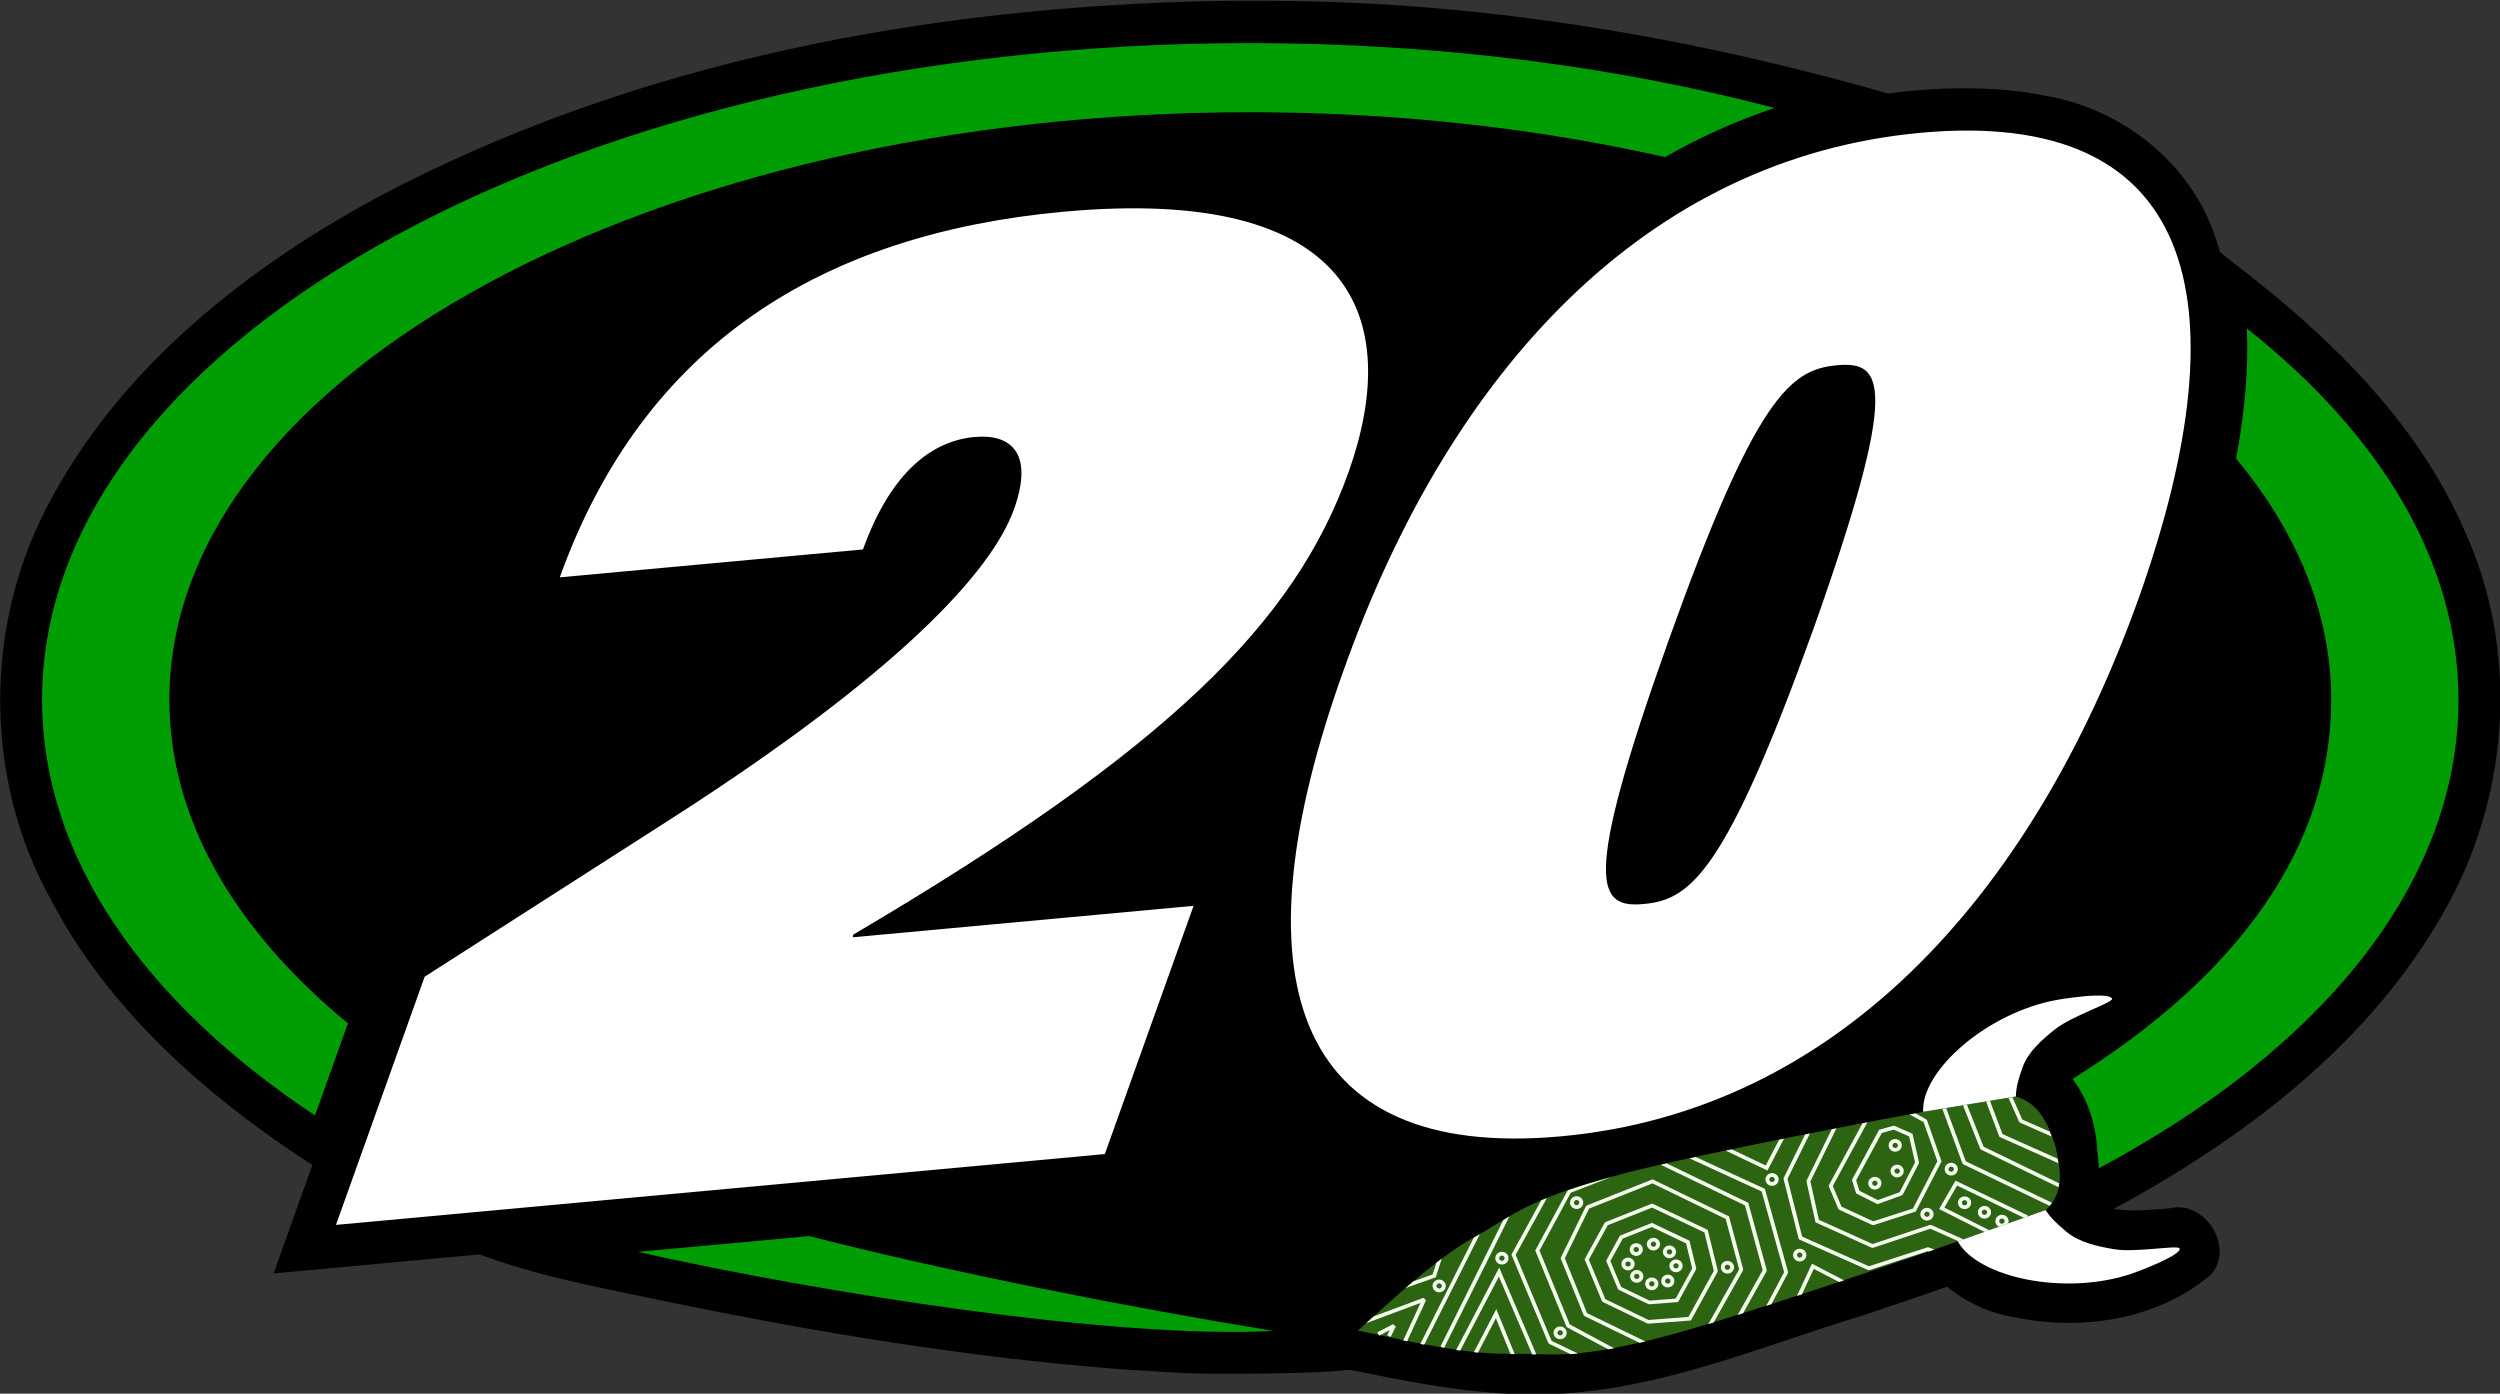 <?xml version="1.0" encoding="utf-8"?>
<svg viewBox="153.632 171.523 130.974 73.014" xmlns="http://www.w3.org/2000/svg">
  <rect x="153.632" y="171.523" width="130.974" height="73.014" fill="#333333" stroke="none"/>
  <ellipse style="fill:#000000;stroke-width:0.086" id="path6" cx="96.631" cy="252.881" rx="30.616" ry="16.078" transform="matrix(2.008, 0, 0, 2.008, 24.394, -299.14)"/>
  <path id="path62506" style="display:inline;fill:#000000;fill-opacity:1;fill-rule:evenodd;stroke:none;stroke-width:0.025" d="m 96.159,234.418 c -7.571,0.143 -15.261,1.563 -21.994,5.149 -3.601,1.955 -6.984,4.693 -8.779,8.459 -1.437,3.072 -1.363,6.814 0.279,9.795 1.503,2.894 4.023,5.123 6.714,6.883 1.223,0.759 1.096,0.451 1.298,-0.967 0.339,-1.005 0.712,-1.999 1.066,-2.998 -2.268,-1.762 -4.362,-4.126 -4.777,-7.069 -0.44,-2.922 1.095,-5.786 3.197,-7.72 3.501,-3.323 8.185,-5.143 12.778,-6.257 6.801,-1.601 13.882,-1.645 20.726,-0.307 0.457,0.056 0.932,0.265 1.374,0.242 1.969,-1.163 4.196,-1.767 6.319,-2.578 -5.449,-1.626 -11.107,-2.611 -16.803,-2.634 -0.466,-0.005 -0.932,-0.002 -1.398,0.003 z m 25.672,6.969 c 0.096,1.765 0.079,3.548 -0.308,5.282 1.768,1.944 2.942,4.63 2.442,7.287 -0.484,2.777 -2.443,5.026 -4.657,6.644 -0.799,0.604 -1.654,1.127 -2.494,1.672 0.851,0.776 1.374,1.96 1.103,3.113 -0.057,0.747 0.963,1.093 1.468,0.617 3.542,-1.903 6.93,-4.45 8.869,-8.055 1.602,-2.954 1.814,-6.646 0.406,-9.716 -1.259,-2.895 -3.603,-5.13 -6.071,-7.014 -0.334,-0.268 -1.341,-1.139 -1.242,-0.538 0.005,0.172 0.479,0.535 0.484,0.707 z m -36.335,24.144 c -1.848,0.224 -3.741,0.202 -5.549,0.678 -0.59,0.108 -7.553,-1.78 -7.057,-1.357 0.301,0.237 2.227,1.542 3.467,2.065 1.677,0.707 3.493,1.039 5.275,1.409 3.972,0.825 7.987,1.487 12.038,1.798 0.679,0.034 1.363,0.097 2.045,0.107 1.238,0.018 3.035,-0.012 3.712,-0.085 1.001,-0.125 5.514,-0.173 6.351,-0.444 -1.162,-0.735 -7.919,-1.819 -9.325,-1.9 -3.658,-0.632 -7.296,-1.371 -10.894,-2.277 z" transform="matrix(2.008, 0, 0, 2.008, 24.394, -299.14)"/>
  <path id="path40932-6" style="display:inline;fill:#019d04;fill-opacity:1;fill-rule:evenodd;stroke:none;stroke-width:0.025" d="m 85.473,266.645 c 3.747,0.959 8.502,1.889 12.121,2.474 -4.155,0.218 -11.837,-0.996 -16.592,-2.063 z m 22.331,-28.152 c -3.332,-0.753 -6.988,-1.171 -10.823,-1.171 -15.575,0 -28.201,6.862 -28.201,15.329 0,3.119 1.715,6.021 4.659,8.442 l -0.859,2.403 c -4.45,-2.954 -7.121,-6.729 -7.121,-10.845 0,-9.463 14.113,-17.132 31.522,-17.132 4.901,0 9.541,0.608 13.678,1.692 -0.997,0.334 -1.949,0.762 -2.855,1.281 z m 20.7,14.158 c 0,4.8 -3.583,9.14 -9.435,12.251 0.072,-0.737 -0.102,-1.662 -0.633,-2.359 4.311,-2.692 6.748,-6.043 6.748,-9.892 0,-2.243 -0.888,-4.374 -2.481,-6.293 0.231,-1.23 0.327,-2.366 0.28,-3.394 3.482,2.755 5.521,6.092 5.521,9.687" transform="matrix(2.008, 0, 0, 2.008, 24.394, -299.14)"/>
  <path id="path62505" style="display:inline;fill:#000000;fill-opacity:1;fill-rule:evenodd;stroke:none;stroke-width:0.025" d="m 115.099,236.706 c -4.744,0.168 -9.222,2.713 -12.131,6.411 -0.767,0.935 -1.458,1.932 -2.08,2.969 0.394,-1.612 0.45,-3.462 -0.566,-4.868 -1.043,-1.598 -2.999,-2.223 -4.807,-2.411 -3.022,-0.259 -6.109,0.173 -8.95,1.233 -3.139,1.165 -5.846,3.458 -7.439,6.411 -0.763,1.346 -1.314,2.799 -1.783,4.269 3.442,-0.317 6.884,-0.635 10.326,-0.953 0.413,-1.083 0.812,-2.481 2.066,-2.84 0.3,-0.042 -0.102,0.579 -0.148,0.778 -0.777,1.397 -2.05,2.429 -3.236,3.467 -3.373,2.803 -7.247,4.959 -10.918,7.395 -0.567,0.303 -1.111,0.761 -1.209,1.433 -0.908,2.539 -1.815,5.078 -2.723,7.617 7.497,-0.691 14.994,-1.382 22.491,-2.074 1.003,-2.81 2.009,-5.62 3.012,-8.43 -0.22,2.136 0.051,4.54 1.58,6.171 1.366,1.435 3.412,1.967 5.342,1.91 4.691,0.032 9.214,-2.314 12.212,-5.868 2.847,-3.264 4.698,-7.298 5.835,-11.45 0.646,-2.499 1.051,-5.258 0.027,-7.715 -0.754,-1.732 -2.432,-2.956 -4.28,-3.27 -0.86,-0.179 -1.743,-0.21 -2.619,-0.185 z m -2.951,8.384 c -0.293,2.121 -1.123,4.139 -1.807,6.128 -0.682,1.758 -1.3,3.579 -2.382,5.14 -0.164,0.198 -0.358,0.378 -0.594,0.485 0.567,-3.004 1.757,-5.865 2.845,-8.691 0.46,-1.027 0.882,-2.139 1.701,-2.937 0.064,-0.048 0.184,-0.142 0.236,-0.125 z m -13.516,5.722 c -0.701,1.934 -1.324,3.917 -1.592,5.963 -2,0.184 -4,0.369 -6,0.553 2.848,-1.875 5.634,-3.972 7.679,-6.739 -0.029,0.074 -0.058,0.149 -0.087,0.223 z" transform="matrix(2.008, 0, 0, 2.008, 24.394, -299.14)"/>
  <path id="path40934-4" style="display:inline;fill:#ffffff;fill-opacity:1;fill-rule:evenodd;stroke:none;stroke-width:0.025" d="m 75.441,259.877 6.376,-4.085 c 5.957,-3.814 8.421,-6.472 9.005,-8.125 0.525,-1.483 -0.114,-1.955 -1.031,-1.872 -1.076,0.098 -2.168,0.866 -2.914,2.934 l -7.91,0.728 c 2.19,-6.097 6.869,-8.96 13.133,-9.538 7.626,-0.703 8.853,2.816 7.452,6.776 -1.396,3.926 -4.682,7.227 -12.93,12.085 l -0.011,0.068 8.891,-0.82 -2.315,6.476 -20.06,1.848 z m 31.815,-1.898 c 1.203,-0.111 2.126,-0.796 4.429,-7.204 2.272,-6.406 1.802,-6.962 0.6,-6.851 -1.202,0.111 -2.111,0.799 -4.397,7.201 -2.29,6.413 -1.835,6.965 -0.632,6.854 z m 7.213,-20.12 c 7.119,-0.654 8.491,4.248 5.695,12.135 -2.828,7.889 -7.942,13.39 -15.061,14.046 -7.119,0.656 -8.523,-4.245 -5.695,-12.134 2.796,-7.886 7.942,-13.39 15.061,-14.047" transform="matrix(2.008, 0, 0, 2.008, 24.394, -299.14)"/>
  <path id="path3" style="display:inline;fill:#000000;fill-opacity:1;fill-rule:evenodd;stroke:none;stroke-width:0.025" d="m 118.866,259.34 c -2.137,0.11 -4.386,1.253 -5.24,3.3 -0.189,0.643 -0.117,1.324 -0.167,1.985 1.517,-0.25 3.033,-0.503 4.551,-0.753 -0.22,-0.771 0.113,-1.691 0.897,-1.984 0.647,-0.285 1.549,-0.577 1.591,-1.42 0.053,-0.874 -0.914,-1.203 -1.631,-1.127 z" transform="matrix(2.008, 0, 0, 2.008, 24.394, -299.14)"/>
  <path id="path4" style="display:inline;fill:#000000;fill-opacity:1;fill-rule:evenodd;stroke:none;stroke-width:0.025" d="m 117.74,264.881 c -1.27,0.411 -2.523,0.909 -3.791,1.341 0.435,1.32 1.622,2.332 2.996,2.543 1.74,0.362 3.7,0.058 5.086,-1.102 0.658,-0.712 -0.145,-1.978 -1.066,-1.742 -0.824,0.058 -1.943,0.232 -2.43,-0.622 -0.176,-0.256 -0.476,-0.445 -0.795,-0.418 z" transform="matrix(2.008, 0, 0, 2.008, 24.394, -299.14)"/>
  <path id="path2" style="display:inline;fill:#000000;fill-opacity:1;fill-rule:evenodd;stroke:none;stroke-width:0.025" d="m 116.786,261.985 c -3.907,0.667 -7.826,1.334 -11.644,2.411 -2.533,0.847 -4.635,2.575 -6.53,4.404 -0.343,0.314 -0.685,0.627 -1.027,0.941 2.674,0.471 5.355,1.28 8.097,0.964 2.519,-0.264 4.873,-1.263 7.277,-1.99 1.808,-0.601 3.606,-1.232 5.393,-1.893 1.028,-0.892 0.916,-2.471 0.318,-3.574 -0.346,-0.703 -1.061,-1.321 -1.884,-1.263 z" transform="matrix(2.008, 0, 0, 2.008, 24.394, -299.14)"/>
  <path id="path40936-8" style="display:inline;fill:#2d6412;fill-opacity:1;fill-rule:evenodd;stroke:none;stroke-width:0.025" d="m 114.537,263.402 c -2.871,0.525 -6.488,1.257 -7.887,1.628 -2.507,0.666 -2.809,1.081 -3.809,1.634 -1.038,0.574 -2.214,1.698 -3.03,2.426 l -0.02,0.019 c 0.012,10e-4 0.017,0.003 0.03,0.005 1.089,0.225 2.688,0.617 3.885,0.6 1.153,-0.016 1.638,0.191 4.146,-0.469 1.389,-0.366 4.851,-1.507 7.588,-2.463 l 2.292,-0.818 c 0.005,-0.002 0.012,-0.007 0.017,-0.009 0.437,-0.43 0.41,-0.938 0.239,-1.648 -7.6e-4,-9.9e-4 0,-0.007 -5.5e-4,-0.008 -5.6e-4,-0.003 5.5e-4,-0.005 -1.8e-4,-0.008 -0.222,-0.674 -0.465,-1.121 -1.03,-1.289 l -2.419,0.4 v 0" transform="matrix(2.008, 0, 0, 2.008, 24.394, -299.14)"/>
  <path id="path40938-1" style="display:inline;fill:#ffffff;fill-opacity:1;fill-rule:evenodd;stroke:none;stroke-width:0.025" d="m 119.05,260.368 c -0.375,0.009 -0.88,0.088 -1.002,0.11 -1.834,0.324 -3.57,1.853 -3.51,2.924 l 2.419,-0.4 c 0.004,-0.218 0.054,-0.429 0.177,-0.768 0.147,-0.405 0.51,-0.717 0.84,-0.982 0.437,-0.352 1.512,-0.695 1.492,-0.798 -0.013,-0.066 -0.191,-0.09 -0.416,-0.085 v 0" transform="matrix(2.008, 0, 0, 2.008, 24.394, -299.14)"/>
  <path id="path40940-9" style="display:inline;fill:#ffffff;fill-opacity:1;fill-rule:evenodd;stroke:none;stroke-width:0.025" d="m 115.44,266.782 c 0.525,0.943 2.795,1.433 4.54,0.842 0.188,-0.064 1.309,-0.489 1.248,-0.657 -0.036,-0.099 -1.15,0.116 -1.711,0.019 -0.423,-0.073 -0.902,-0.172 -1.239,-0.453 -0.277,-0.231 -0.431,-0.386 -0.546,-0.569 l -2.292,0.818" transform="matrix(2.008, 0, 0, 2.008, 24.394, -299.14)"/>
  <path id="path40942-24" style="display:inline;fill:#f4fcf0;fill-opacity:1;fill-rule:nonzero;stroke:none;stroke-width:0.025" d="m 101.238,267.824 0.501,-0.178 0.099,-0.308 c 0.046,-0.036 0.093,-0.071 0.14,-0.106 l -0.15,0.465 -0.007,0.023 -0.023,0.008 -0.767,0.272 c 0.068,-0.059 0.137,-0.119 0.207,-0.177 z m 15.355,-1.736 c 0.047,0 0.091,0.018 0.122,0.049 0.031,0.03 0.051,0.071 0.051,0.117 0,0.021 -0.004,0.042 -0.012,0.06 l -0.241,0.086 c -0.015,-0.008 -0.029,-0.018 -0.041,-0.029 -0.031,-0.03 -0.05,-0.071 -0.05,-0.117 0,-0.046 0.019,-0.087 0.05,-0.117 v 0 0 c 0.031,-0.03 0.074,-0.049 0.122,-0.049 z m 0.05,0.118 c -0.013,-0.013 -0.031,-0.02 -0.05,-0.02 -0.02,0 -0.038,0.008 -0.05,0.02 l -1.9e-4,1.9e-4 c -0.013,0.012 -0.021,0.029 -0.021,0.048 0,0.019 0.008,0.036 0.021,0.048 0.013,0.013 0.03,0.02 0.05,0.02 0.02,0 0.037,-0.008 0.05,-0.02 v -1.9e-4 c 0.013,-0.012 0.021,-0.029 0.021,-0.048 0,-0.019 -0.008,-0.036 -0.021,-0.048 z m -0.506,-0.349 c 0.047,0 0.091,0.019 0.122,0.049 0.031,0.03 0.05,0.072 0.05,0.117 0,0.045 -0.019,0.087 -0.05,0.117 l -5.5e-4,1.8e-4 c -0.031,0.03 -0.074,0.049 -0.121,0.049 -0.048,0 -0.091,-0.019 -0.122,-0.049 -0.031,-0.03 -0.051,-0.072 -0.051,-0.117 0,-0.046 0.019,-0.087 0.051,-0.117 v -1.9e-4 0 c 0.032,-0.03 0.074,-0.049 0.122,-0.049 z m 0.05,0.118 c -0.013,-0.013 -0.031,-0.02 -0.05,-0.02 -0.02,0 -0.038,0.008 -0.05,0.02 l -1.9e-4,1.8e-4 c -0.013,0.012 -0.021,0.029 -0.021,0.048 0,0.019 0.008,0.036 0.021,0.048 0.013,0.012 0.03,0.02 0.05,0.02 0.02,0 0.038,-0.008 0.05,-0.02 v -1.8e-4 c 0.013,-0.013 0.021,-0.029 0.021,-0.048 0,-0.019 -0.008,-0.036 -0.021,-0.048 z m -0.569,-0.367 c 0.047,0 0.09,0.018 0.122,0.049 0.031,0.03 0.05,0.072 0.05,0.117 0,0.046 -0.019,0.087 -0.05,0.117 v 1.9e-4 c -0.031,0.03 -0.074,0.048 -0.122,0.048 -0.048,0 -0.091,-0.018 -0.122,-0.048 -0.031,-0.03 -0.05,-0.072 -0.05,-0.117 0,-0.045 0.019,-0.087 0.05,-0.117 h 1.8e-4 v 0 c 0.031,-0.03 0.074,-0.049 0.122,-0.049 z m 0.05,0.118 c -0.013,-0.013 -0.03,-0.02 -0.05,-0.02 -0.02,0 -0.038,0.008 -0.05,0.02 v 1.8e-4 c -0.013,0.012 -0.021,0.029 -0.021,0.048 0,0.019 0.008,0.036 0.021,0.048 0.013,0.012 0.031,0.02 0.05,0.02 0.02,0 0.037,-0.008 0.05,-0.02 h 1.8e-4 c 0.013,-0.013 0.021,-0.029 0.021,-0.048 0,-0.019 -0.008,-0.036 -0.021,-0.048 z m -1.031,0.181 c 0.048,0 0.091,0.019 0.122,0.049 0.031,0.03 0.05,0.072 0.05,0.117 0,0.046 -0.019,0.087 -0.05,0.117 l -1.8e-4,1.8e-4 c -0.031,0.03 -0.074,0.049 -0.122,0.049 -0.047,0 -0.09,-0.019 -0.122,-0.049 -0.031,-0.03 -0.05,-0.072 -0.05,-0.117 0,-0.046 0.019,-0.087 0.05,-0.117 h 1.9e-4 v 0 c 0.031,-0.03 0.074,-0.049 0.121,-0.049 z m 0.05,0.118 c -0.013,-0.012 -0.03,-0.02 -0.05,-0.02 -0.02,0 -0.037,0.008 -0.05,0.02 l -1.8e-4,1.9e-4 c -0.013,0.012 -0.021,0.029 -0.021,0.048 0,0.019 0.008,0.036 0.021,0.048 0.013,0.012 0.031,0.02 0.05,0.02 0.02,0 0.038,-0.007 0.05,-0.02 l 1.9e-4,-1.9e-4 c 0.013,-0.013 0.021,-0.029 0.021,-0.048 0,-0.019 -0.008,-0.036 -0.021,-0.048 z m 0.582,-1.293 c 0.047,0 0.09,0.019 0.122,0.049 0.031,0.03 0.05,0.071 0.05,0.117 0,0.045 -0.019,0.087 -0.05,0.117 l -1.9e-4,1.8e-4 c -0.031,0.03 -0.074,0.048 -0.121,0.048 -0.048,0 -0.091,-0.018 -0.122,-0.048 -0.031,-0.03 -0.05,-0.072 -0.05,-0.117 0,-0.046 0.019,-0.087 0.05,-0.117 l 1.7e-4,-1.9e-4 v 0 c 0.031,-0.03 0.074,-0.049 0.122,-0.049 z m 0.05,0.118 c -0.013,-0.012 -0.03,-0.02 -0.05,-0.02 -0.02,0 -0.038,0.008 -0.05,0.02 l -1.8e-4,1.8e-4 c -0.013,0.012 -0.021,0.029 -0.021,0.048 0,0.019 0.008,0.036 0.021,0.048 0.013,0.012 0.031,0.02 0.05,0.02 0.02,0 0.037,-0.008 0.05,-0.02 h 1.9e-4 c 0.013,-0.012 0.021,-0.029 0.021,-0.048 0,-0.019 -0.008,-0.036 -0.021,-0.048 z m -1.46,-0.069 c 0.048,0 0.091,0.019 0.122,0.049 0.031,0.03 0.05,0.072 0.05,0.117 0,0.045 -0.019,0.087 -0.05,0.117 l -1.9e-4,1.8e-4 c -0.031,0.03 -0.074,0.048 -0.122,0.048 -0.047,0 -0.09,-0.018 -0.122,-0.048 -0.031,-0.03 -0.05,-0.072 -0.05,-0.117 0,-0.046 0.019,-0.087 0.05,-0.117 v -1.8e-4 h 1.9e-4 c 0.031,-0.03 0.074,-0.049 0.121,-0.049 z m 0.05,0.118 c -0.013,-0.012 -0.031,-0.02 -0.05,-0.02 -0.02,0 -0.037,0.008 -0.05,0.02 l -1.9e-4,1.9e-4 c -0.013,0.012 -0.021,0.029 -0.021,0.048 0,0.019 0.008,0.036 0.021,0.048 0.013,0.012 0.031,0.02 0.05,0.02 0.02,0 0.038,-0.007 0.05,-0.02 l 1.8e-4,-1.9e-4 c 0.013,-0.012 0.021,-0.029 0.021,-0.048 0,-0.019 -0.008,-0.036 -0.021,-0.048 z m -0.101,-0.787 c 0.047,0 0.09,0.019 0.122,0.048 0.031,0.03 0.05,0.072 0.05,0.117 0,0.046 -0.019,0.087 -0.05,0.117 l -1.9e-4,1.9e-4 c -0.031,0.03 -0.074,0.048 -0.121,0.048 -0.047,0 -0.091,-0.018 -0.122,-0.048 -0.031,-0.03 -0.05,-0.072 -0.05,-0.118 0,-0.045 0.019,-0.087 0.05,-0.117 h 1.9e-4 v -1.9e-4 c 0.031,-0.03 0.074,-0.048 0.122,-0.048 z m 0.05,0.118 c -0.013,-0.012 -0.03,-0.02 -0.05,-0.02 -0.02,0 -0.038,0.008 -0.05,0.02 l -1.9e-4,1.9e-4 c -0.013,0.012 -0.021,0.029 -0.021,0.048 0,0.019 0.008,0.036 0.021,0.049 0.013,0.012 0.031,0.02 0.05,0.02 0.02,0 0.037,-0.008 0.05,-0.02 h 1.8e-4 c 0.013,-0.013 0.021,-0.029 0.021,-0.049 0,-0.019 -0.008,-0.036 -0.021,-0.048 z m -0.581,0.869 c 0.047,0 0.091,0.018 0.122,0.048 0.031,0.03 0.051,0.072 0.051,0.117 0,0.046 -0.019,0.087 -0.051,0.117 v 0 c -0.031,0.03 -0.074,0.049 -0.122,0.049 -0.047,0 -0.091,-0.019 -0.122,-0.049 -0.031,-0.03 -0.05,-0.071 -0.05,-0.117 0,-0.045 0.019,-0.087 0.05,-0.117 v -1.9e-4 h 1.8e-4 c 0.031,-0.03 0.074,-0.048 0.122,-0.048 z m 0.05,0.117 c -0.013,-0.012 -0.031,-0.02 -0.05,-0.02 -0.02,0 -0.038,0.008 -0.05,0.02 v 1.8e-4 c -0.013,0.012 -0.021,0.029 -0.021,0.048 0,0.019 0.008,0.036 0.021,0.048 0.013,0.013 0.031,0.02 0.05,0.02 0.02,0 0.037,-0.007 0.05,-0.02 l 1.8e-4,-1.8e-4 c 0.013,-0.012 0.021,-0.029 0.021,-0.048 0,-0.019 -0.008,-0.036 -0.021,-0.048 z m -2.011,1.758 c 0.048,0 0.091,0.018 0.122,0.048 0.031,0.03 0.051,0.072 0.051,0.117 0,0.046 -0.019,0.087 -0.051,0.117 v 0 c -0.031,0.03 -0.074,0.049 -0.122,0.049 -0.048,0 -0.091,-0.018 -0.122,-0.049 -0.031,-0.03 -0.05,-0.072 -0.05,-0.117 0,-0.045 0.019,-0.087 0.05,-0.117 h 1.8e-4 v -1.8e-4 c 0.032,-0.03 0.074,-0.048 0.122,-0.048 z m 0.05,0.117 c -0.013,-0.012 -0.03,-0.02 -0.05,-0.02 -0.02,0 -0.038,0.008 -0.05,0.02 h -1.9e-4 c -0.013,0.012 -0.021,0.029 -0.021,0.048 0,0.019 0.008,0.036 0.021,0.048 0.013,0.013 0.03,0.02 0.05,0.02 0.02,0 0.037,-0.008 0.05,-0.02 l 1.8e-4,-1.8e-4 c 0.013,-0.012 0.021,-0.029 0.021,-0.048 0,-0.019 -0.008,-0.036 -0.021,-0.048 z m -0.771,-2.09 c 0.047,0 0.091,0.019 0.122,0.049 0.031,0.03 0.05,0.072 0.05,0.117 0,0.046 -0.019,0.087 -0.05,0.117 l -1.8e-4,1.8e-4 c -0.031,0.03 -0.074,0.048 -0.122,0.048 -0.047,0 -0.09,-0.018 -0.122,-0.048 -0.031,-0.03 -0.051,-0.072 -0.051,-0.117 0,-0.045 0.019,-0.087 0.051,-0.117 v -1.8e-4 0 c 0.032,-0.03 0.075,-0.049 0.122,-0.049 z m 0.05,0.118 c -0.013,-0.012 -0.031,-0.02 -0.05,-0.02 -0.02,0 -0.038,0.008 -0.05,0.02 v 0 c -0.013,0.012 -0.021,0.029 -0.021,0.048 0,0.019 0.008,0.036 0.021,0.048 0.013,0.013 0.031,0.02 0.05,0.02 0.02,0 0.037,-0.008 0.05,-0.02 v -1.9e-4 c 0.013,-0.012 0.021,-0.029 0.021,-0.048 0,-0.019 -0.008,-0.036 -0.021,-0.048 z m -1.214,2.172 c 0.048,0 0.091,0.019 0.122,0.049 0.031,0.03 0.05,0.072 0.05,0.117 0,0.045 -0.019,0.087 -0.05,0.117 l -1.8e-4,1.8e-4 c -0.031,0.03 -0.074,0.048 -0.122,0.048 -0.047,0 -0.09,-0.018 -0.122,-0.048 -0.031,-0.03 -0.05,-0.072 -0.05,-0.117 0,-0.046 0.019,-0.087 0.05,-0.117 h 1.8e-4 v 0 c 0.031,-0.03 0.074,-0.049 0.122,-0.049 z m 0.05,0.118 c -0.013,-0.013 -0.031,-0.02 -0.05,-0.02 -0.02,0 -0.037,0.008 -0.05,0.02 l -1.8e-4,1.8e-4 c -0.013,0.012 -0.021,0.029 -0.021,0.048 0,0.019 0.008,0.036 0.021,0.048 0.013,0.012 0.031,0.02 0.05,0.02 0.02,0 0.038,-0.008 0.05,-0.02 h 1.9e-4 c 0.013,-0.013 0.021,-0.03 0.021,-0.048 0,-0.019 -0.008,-0.036 -0.021,-0.048 z m -2.643,-0.203 c 0.048,0 0.091,0.019 0.122,0.049 0.031,0.03 0.05,0.072 0.05,0.117 0,0.046 -0.019,0.087 -0.05,0.117 l -1.8e-4,1.9e-4 c -0.031,0.03 -0.074,0.049 -0.122,0.049 -0.047,0 -0.09,-0.019 -0.122,-0.049 -0.031,-0.03 -0.05,-0.072 -0.05,-0.117 0,-0.046 0.019,-0.087 0.05,-0.117 l 1.7e-4,-1.8e-4 v 0 c 0.031,-0.03 0.074,-0.049 0.121,-0.049 z m 0.05,0.118 c -0.013,-0.012 -0.03,-0.02 -0.05,-0.02 -0.02,0 -0.037,0.008 -0.05,0.02 l -1.8e-4,1.9e-4 c -0.013,0.012 -0.021,0.029 -0.021,0.048 0,0.019 0.008,0.036 0.021,0.048 0.013,0.012 0.03,0.02 0.05,0.02 0.02,0 0.038,-0.008 0.05,-0.02 l 1.9e-4,-1.9e-4 c 0.013,-0.013 0.021,-0.029 0.021,-0.048 0,-0.019 -0.008,-0.036 -0.021,-0.048 z m 0.177,0.205 c 0.047,0 0.091,0.019 0.122,0.049 0.031,0.03 0.05,0.072 0.05,0.117 0,0.046 -0.019,0.087 -0.05,0.117 l -5.6e-4,1.8e-4 c -0.031,0.03 -0.074,0.049 -0.121,0.049 -0.048,0 -0.091,-0.019 -0.122,-0.049 -0.031,-0.03 -0.051,-0.072 -0.051,-0.117 0,-0.045 0.019,-0.087 0.051,-0.117 v 0 -1.9e-4 c 0.032,-0.03 0.074,-0.049 0.122,-0.049 z m 0.05,0.118 c -0.013,-0.012 -0.031,-0.02 -0.05,-0.02 -0.02,0 -0.038,0.007 -0.05,0.02 l -1.9e-4,1.8e-4 c -0.013,0.012 -0.021,0.029 -0.021,0.048 0,0.019 0.008,0.036 0.021,0.048 0.013,0.012 0.03,0.02 0.05,0.02 0.02,0 0.038,-0.008 0.05,-0.02 v -1.8e-4 c 0.013,-0.012 0.021,-0.029 0.021,-0.048 0,-0.019 -0.008,-0.036 -0.021,-0.048 z m 0.342,0.077 c 0.047,0 0.09,0.018 0.122,0.048 0.031,0.03 0.051,0.072 0.051,0.117 0,0.046 -0.019,0.087 -0.051,0.117 v 0 c -0.031,0.03 -0.074,0.049 -0.122,0.049 -0.047,0 -0.091,-0.018 -0.122,-0.049 -0.031,-0.03 -0.05,-0.071 -0.05,-0.117 0,-0.045 0.019,-0.087 0.05,-0.117 v 0 -1.9e-4 c 0.031,-0.03 0.074,-0.048 0.122,-0.048 z m 0.05,0.117 c -0.013,-0.012 -0.031,-0.02 -0.05,-0.02 -0.02,0 -0.038,0.008 -0.05,0.02 v 0 c -0.013,0.012 -0.021,0.029 -0.021,0.048 0,0.019 0.008,0.036 0.021,0.048 0.013,0.013 0.031,0.02 0.05,0.02 0.02,0 0.037,-0.008 0.05,-0.02 v -1.8e-4 c 0.013,-0.012 0.021,-0.029 0.021,-0.048 0,-0.019 -0.008,-0.036 -0.021,-0.048 z m 0.367,-0.191 c 0.047,0 0.091,0.019 0.122,0.049 0.031,0.03 0.05,0.072 0.05,0.117 0,0.046 -0.019,0.087 -0.05,0.117 h -1.9e-4 c -0.031,0.03 -0.074,0.049 -0.121,0.049 -0.047,0 -0.091,-0.019 -0.122,-0.049 -0.031,-0.03 -0.051,-0.072 -0.051,-0.117 0,-0.045 0.019,-0.087 0.051,-0.117 v -1.9e-4 0 c 0.031,-0.03 0.074,-0.049 0.122,-0.049 z m 0.05,0.118 c -0.013,-0.013 -0.03,-0.02 -0.05,-0.02 -0.02,0 -0.038,0.008 -0.05,0.02 l -1.7e-4,5.6e-4 c -0.013,0.012 -0.021,0.029 -0.021,0.048 0,0.019 0.008,0.036 0.021,0.048 0.013,0.013 0.031,0.02 0.05,0.02 0.02,0 0.037,-0.008 0.05,-0.02 l 1.8e-4,-1.8e-4 c 0.013,-0.012 0.021,-0.029 0.021,-0.048 0,-0.019 -0.008,-0.036 -0.021,-0.048 z m 0.165,-0.514 c 0.047,0 0.09,0.019 0.122,0.049 0.031,0.03 0.05,0.072 0.05,0.117 0,0.046 -0.019,0.087 -0.05,0.117 v 0 c -0.031,0.03 -0.074,0.049 -0.122,0.049 -0.047,0 -0.091,-0.019 -0.122,-0.049 -0.031,-0.03 -0.051,-0.072 -0.051,-0.117 0,-0.046 0.019,-0.087 0.051,-0.117 v -1.9e-4 0 c 0.032,-0.03 0.075,-0.049 0.122,-0.049 z m 0.05,0.118 c -0.013,-0.012 -0.03,-0.02 -0.05,-0.02 -0.02,0 -0.038,0.007 -0.05,0.02 v 1.9e-4 c -0.013,0.012 -0.021,0.029 -0.021,0.048 0,0.019 0.008,0.036 0.021,0.048 0.013,0.012 0.031,0.02 0.05,0.02 0.02,0 0.037,-0.008 0.05,-0.02 l 5.6e-4,-1.9e-4 c 0.013,-0.012 0.02,-0.029 0.02,-0.048 0,-0.019 -0.008,-0.036 -0.021,-0.048 z m -0.221,-0.483 c 0.047,0 0.09,0.019 0.122,0.049 0.031,0.03 0.05,0.071 0.05,0.117 0,0.046 -0.019,0.087 -0.05,0.117 h -1.9e-4 c -0.031,0.03 -0.074,0.049 -0.121,0.049 -0.048,0 -0.091,-0.018 -0.122,-0.049 -0.031,-0.03 -0.051,-0.071 -0.051,-0.117 0,-0.045 0.019,-0.087 0.051,-0.117 v 0 0 c 0.031,-0.03 0.074,-0.049 0.122,-0.049 z m 0.05,0.118 c -0.013,-0.013 -0.03,-0.02 -0.05,-0.02 -0.02,0 -0.038,0.008 -0.05,0.02 l -1.9e-4,1.8e-4 c -0.013,0.012 -0.021,0.029 -0.021,0.048 0,0.019 0.008,0.036 0.021,0.048 0.013,0.013 0.031,0.02 0.05,0.02 0.02,0 0.037,-0.008 0.05,-0.02 l 1.8e-4,-5.5e-4 c 0.013,-0.012 0.021,-0.029 0.021,-0.048 0,-0.019 -0.008,-0.036 -0.021,-0.048 z m -0.468,-0.319 c 0.047,0 0.091,0.018 0.122,0.049 0.031,0.03 0.05,0.071 0.05,0.117 0,0.045 -0.019,0.087 -0.05,0.117 v 1.8e-4 c -0.031,0.03 -0.074,0.048 -0.122,0.048 -0.047,0 -0.091,-0.018 -0.122,-0.048 -0.031,-0.03 -0.051,-0.072 -0.051,-0.117 0,-0.046 0.019,-0.087 0.051,-0.117 v -1.9e-4 h 1.9e-4 c 0.031,-0.03 0.074,-0.049 0.121,-0.049 z m 0.05,0.118 c -0.013,-0.013 -0.03,-0.02 -0.05,-0.02 -0.02,0 -0.038,0.008 -0.05,0.02 v 1.8e-4 c -0.013,0.012 -0.021,0.029 -0.021,0.048 0,0.019 0.008,0.036 0.021,0.048 0.013,0.012 0.031,0.02 0.05,0.02 0.02,0 0.037,-0.008 0.05,-0.02 h 5.5e-4 c 0.013,-0.012 0.02,-0.029 0.02,-0.048 0,-0.019 -0.008,-0.036 -0.021,-0.048 z m -0.499,0.023 c 0.047,0 0.09,0.018 0.122,0.048 0.031,0.03 0.05,0.072 0.05,0.117 0,0.046 -0.019,0.087 -0.05,0.117 l -1.9e-4,1.7e-4 c -0.031,0.03 -0.074,0.049 -0.121,0.049 -0.048,0 -0.091,-0.019 -0.122,-0.049 -0.031,-0.03 -0.05,-0.072 -0.05,-0.117 0,-0.045 0.019,-0.087 0.05,-0.117 h 1.9e-4 v -1.9e-4 c 0.031,-0.03 0.074,-0.048 0.122,-0.048 z m 0.05,0.117 c -0.013,-0.012 -0.031,-0.02 -0.05,-0.02 -0.02,0 -0.038,0.008 -0.05,0.02 h -1.9e-4 c -0.013,0.012 -0.021,0.029 -0.021,0.048 0,0.019 0.008,0.036 0.021,0.048 0.013,0.012 0.031,0.02 0.05,0.02 0.019,0 0.037,-0.007 0.05,-0.02 h 1.9e-4 c 0.013,-0.012 0.021,-0.029 0.021,-0.048 0,-0.019 -0.008,-0.036 -0.021,-0.048 z m 4.48,-2.979 -0.584,1.183 0.382,1.507 1.743,0.774 1.524,-0.493 0.034,6.9e-4 0.152,0.057 -0.145,0.05 -0.027,-0.01 -1.525,0.494 -0.037,-0.002 -1.783,-0.791 -0.022,-0.01 -0.006,-0.023 -0.392,-1.547 0.003,-0.032 0.559,-1.132 z m -6.516,5.035 c 0.047,0 0.09,0.018 0.122,0.048 0.031,0.03 0.05,0.072 0.05,0.117 0,0.046 -0.019,0.087 -0.05,0.117 l -1.8e-4,1.8e-4 c -0.031,0.03 -0.074,0.049 -0.121,0.049 -0.048,0 -0.091,-0.019 -0.122,-0.049 -0.031,-0.03 -0.05,-0.072 -0.05,-0.117 0,-0.045 0.019,-0.087 0.05,-0.117 h 1.8e-4 v -1.8e-4 c 0.031,-0.03 0.074,-0.048 0.122,-0.048 z m 0.05,0.117 c -0.013,-0.012 -0.031,-0.02 -0.05,-0.02 -0.02,0 -0.038,0.007 -0.05,0.02 l -1.7e-4,1.9e-4 c -0.013,0.012 -0.02,0.029 -0.02,0.048 0,0.019 0.008,0.036 0.021,0.048 0.013,0.012 0.031,0.02 0.05,0.02 0.019,0 0.037,-0.008 0.05,-0.02 l 1.9e-4,-1.9e-4 c 0.013,-0.012 0.021,-0.029 0.021,-0.048 0,-0.019 -0.008,-0.036 -0.021,-0.048 z m 0.38,-3.515 c 0.047,0 0.09,0.019 0.122,0.049 0.031,0.03 0.05,0.072 0.05,0.117 0,0.046 -0.019,0.087 -0.05,0.117 v 1.8e-4 c -0.031,0.03 -0.074,0.049 -0.122,0.049 -0.048,0 -0.091,-0.019 -0.122,-0.049 -0.031,-0.03 -0.05,-0.072 -0.05,-0.117 0,-0.045 0.019,-0.087 0.05,-0.117 h 1.8e-4 v 0 c 0.031,-0.03 0.074,-0.049 0.122,-0.049 z m 0.05,0.118 c -0.013,-0.012 -0.03,-0.02 -0.05,-0.02 -0.02,0 -0.038,0.007 -0.05,0.02 v 1.9e-4 c -0.013,0.012 -0.021,0.029 -0.021,0.048 0,0.019 0.008,0.036 0.021,0.048 0.013,0.012 0.031,0.02 0.05,0.02 0.02,0 0.037,-0.008 0.05,-0.02 l 1.8e-4,-1.8e-4 c 0.013,-0.012 0.021,-0.029 0.021,-0.048 0,-0.019 -0.008,-0.036 -0.021,-0.048 z m -3.636,2.056 c 0.048,0 0.091,0.019 0.122,0.049 0.031,0.03 0.05,0.072 0.05,0.117 0,0.046 -0.019,0.087 -0.05,0.117 h -1.9e-4 c -0.031,0.03 -0.074,0.049 -0.122,0.049 -0.048,0 -0.09,-0.019 -0.122,-0.049 -0.031,-0.03 -0.05,-0.072 -0.05,-0.117 0,-0.046 0.019,-0.087 0.05,-0.117 v -1.9e-4 0 c 0.031,-0.03 0.074,-0.049 0.122,-0.049 z m 0.05,0.118 c -0.013,-0.012 -0.031,-0.02 -0.05,-0.02 -0.02,0 -0.037,0.008 -0.05,0.02 l -1.8e-4,1.8e-4 c -0.013,0.012 -0.021,0.029 -0.021,0.048 0,0.019 0.008,0.036 0.021,0.048 0.013,0.013 0.03,0.02 0.05,0.02 0.02,0 0.037,-0.007 0.05,-0.02 v -1.8e-4 c 0.013,-0.012 0.021,-0.029 0.021,-0.048 0,-0.019 -0.008,-0.036 -0.021,-0.048 z m 1.587,-0.842 c 0.048,0 0.091,0.019 0.122,0.049 0.031,0.03 0.05,0.072 0.05,0.117 0,0.046 -0.019,0.087 -0.05,0.117 l -1.9e-4,1.8e-4 c -0.031,0.03 -0.074,0.048 -0.122,0.048 -0.048,0 -0.09,-0.018 -0.122,-0.048 -0.031,-0.03 -0.05,-0.072 -0.05,-0.117 0,-0.045 0.019,-0.087 0.05,-0.117 v -1.9e-4 0 c 0.032,-0.03 0.074,-0.049 0.122,-0.049 z m 0.05,0.118 c -0.013,-0.012 -0.031,-0.02 -0.05,-0.02 -0.02,0 -0.037,0.008 -0.05,0.02 h -1.8e-4 c -0.013,0.012 -0.021,0.029 -0.021,0.048 0,0.019 0.008,0.036 0.021,0.048 0.013,0.013 0.03,0.02 0.05,0.02 0.02,0 0.038,-0.008 0.05,-0.02 l 1.7e-4,-1.9e-4 c 0.013,-0.012 0.02,-0.029 0.02,-0.048 0,-0.019 -0.008,-0.036 -0.021,-0.048 z m 13.269,-4.151 0.258,0.583 0.716,0.314 c 0.018,0.042 0.034,0.085 0.051,0.129 l -0.827,-0.363 -0.025,-0.025 -0.275,-0.622 z m 1.2,1.721 -1.521,-0.68 -0.019,-0.009 -0.007,-0.019 -0.339,-0.9 0.101,-0.017 0.326,0.865 1.44,0.644 c 0.007,0.039 0.013,0.078 0.019,0.116 z m -2.386,-1.525 0.434,1.095 1.972,0.955 c -0.004,0.034 -0.009,0.068 -0.016,0.101 l -2.019,-0.978 -0.025,-0.026 -0.448,-1.13 z m 0.459,3.319 -1.139,-0.575 -0.046,-0.023 0.025,-0.044 0.379,-0.657 0.023,-0.041 0.043,0.021 1.846,0.889 -0.016,0.032 -0.083,0.029 -1.749,-0.842 -0.331,0.574 1.173,0.592 z m 1.7,-0.682 -2.253,-1.083 -0.025,-0.028 -0.523,-1.42 0.101,-0.017 0.51,1.386 2.25,1.082 c -0.018,0.027 -0.038,0.053 -0.06,0.08 z m -5.565,-2.021 -0.679,1.385 0.222,1 1.401,0.633 1.493,-0.498 0.038,9.9e-4 0.844,0.376 -0.133,0.048 -0.734,-0.327 -1.493,0.498 -0.038,-0.002 -1.443,-0.652 -0.023,-0.01 -0.005,-0.024 -0.23,-1.039 0.004,-0.031 0.654,-1.335 z m 1.997,2.092 0.637,-1.236 -0.359,-1.019 -0.366,-0.199 0.153,-0.028 0.279,0.152 0.023,0.026 0.372,1.055 0.007,0.019 -0.009,0.018 -0.655,1.272 -0.009,0.018 -0.02,0.006 -1.075,0.347 -0.038,-0.002 -0.865,-0.399 -0.025,-0.026 -0.243,-0.578 -0.009,-0.021 0.011,-0.02 0.874,-1.61 0.127,-0.024 -0.901,1.66 0.227,0.54 0.829,0.382 z m -0.346,-0.427 0.401,-0.777 -0.155,-0.678 -0.402,-0.177 -0.311,0.088 -0.669,1.233 0.086,0.275 0.48,0.242 z m 0.499,-0.75 -0.417,0.81 -0.028,0.024 -0.612,0.221 -0.021,0.008 -0.02,-0.01 -0.518,-0.262 -0.019,-0.01 -0.006,-0.02 -0.098,-0.314 0.004,-0.036 0.689,-1.27 0.01,-0.018 0.021,-0.006 0.349,-0.099 0.035,0.003 0.443,0.195 0.023,0.01 0.005,0.023 0.164,0.718 z m -4.879,-0.367 0.885,0.421 0.35,-0.674 0.126,-0.025 -0.408,0.786 -0.023,0.043 -0.045,-0.021 -1.043,-0.497 z m 1.7,3.824 0.369,-0.794 0.022,-0.048 0.048,0.025 0.79,0.411 -0.13,0.043 -0.66,-0.344 -0.309,0.664 z m -8.426,1.463 0.531,-1.023 0.051,-0.097 0.041,0.102 0.438,1.071 c -0.035,-1.9e-4 -0.072,-1.9e-4 -0.108,0 l -0.382,-0.935 -0.467,0.899 c -0.028,-0.003 -0.057,-0.006 -0.085,-0.008 z m -0.467,-0.052 1.074,-2.055 0.05,-0.095 0.042,0.098 0.923,2.156 -0.03,0.012 -0.074,-0.002 -0.869,-2.03 -1.009,1.931 c -0.035,-0.005 -0.07,-0.01 -0.106,-0.015 z m 2.369,-3.966 -0.815,1.482 0.936,2.244 0.689,0.332 c -0.066,0.006 -0.131,0.011 -0.193,0.015 l -0.558,-0.269 -0.024,-0.025 -0.952,-2.282 -0.009,-0.021 0.011,-0.02 0.767,-1.395 c 0.048,-0.021 0.097,-0.041 0.148,-0.061 z m 5.723,2.814 0.466,-0.879 -0.586,-2.105 -1.882,-0.865 c 0.053,-0.011 0.106,-0.023 0.16,-0.035 l 1.786,0.821 0.021,0.01 0.006,0.021 0.597,2.144 -0.004,0.035 -0.429,0.808 z m -4.034,-3.365 -1.066,0.413 -0.816,1.51 0.789,1.927 1.158,0.62 c -0.053,0.01 -0.104,0.02 -0.154,0.029 l -1.069,-0.572 -0.023,-0.025 -0.804,-1.963 -0.008,-0.021 0.011,-0.019 0.835,-1.546 0.005,-0.004 c 0.318,-0.109 0.692,-0.224 1.142,-0.348 z m 3.289,3.602 0.652,-1.168 -0.464,-1.692 -2.195,-1.059 c 0.05,-0.011 0.101,-0.023 0.153,-0.035 l 2.108,1.017 0.021,0.01 0.006,0.021 0.475,1.731 -0.004,0.035 -0.611,1.095 z m -2.223,-3.433 -1.655,0.658 -0.633,1.297 0.579,1.43 1.522,0.739 0.009,-7e-4 c -0.054,0.013 -0.106,0.025 -0.158,0.037 l -1.436,-0.697 -0.024,-0.026 -0.594,-1.466 -0.008,-0.019 0.009,-0.019 0.65,-1.333 0.026,-0.024 1.694,-0.673 0.021,-0.008 0.021,0.01 1.952,0.945 0.02,0.01 0.006,0.022 0.363,1.354 -0.004,0.035 -0.765,1.358 c -0.047,0.015 -0.093,0.029 -0.139,0.042 l 0.805,-1.43 -0.352,-1.314 z m -0.01,0.632 -1.158,0.46 -0.493,0.897 0.43,1.032 1.128,0.543 1.041,-0.08 0.662,-1.203 -0.246,-1.002 z m -1.214,0.377 1.196,-0.475 0.021,-0.008 0.021,0.01 1.405,0.667 0.022,0.01 0.005,0.022 0.256,1.042 -0.005,0.033 -0.683,1.243 -0.013,0.024 -0.028,0.002 -1.082,0.082 -0.026,-0.006 -1.158,-0.558 -0.024,-0.025 -0.446,-1.07 -0.009,-0.021 0.011,-0.02 0.513,-0.933 z m 1.206,0.13 -0.759,0.302 -0.322,0.586 0.281,0.675 0.741,0.357 0.68,-0.052 0.433,-0.788 -0.161,-0.654 z m -0.814,0.218 0.797,-0.317 0.021,-0.009 0.02,0.01 0.936,0.444 0.021,0.01 0.006,0.022 0.171,0.694 -0.005,0.034 -0.455,0.828 -0.013,0.024 -0.028,0.002 -0.721,0.055 -0.026,-0.005 -0.771,-0.371 -0.025,-0.025 -0.297,-0.713 -0.009,-0.021 0.011,-0.02 0.341,-0.621 z m -4.699,2.898 1.638,-3.299 c 0.052,-0.032 0.105,-0.063 0.159,-0.094 l -1.706,3.435 z m -1.391,-0.292 0.066,-0.134 -0.268,0.139 -0.01,-0.002 -0.045,-0.08 0.411,-0.213 0.07,0.064 -0.133,0.268 z m 0.417,0.137 0.453,-0.981 -1.421,0.531 c 0.064,-0.058 0.13,-0.117 0.197,-0.178 l 1.302,-0.486 0.064,0.065 -0.494,1.069 c -0.033,-0.007 -0.067,-0.014 -0.101,-0.021 z m 1.999,-2.773 -1.45,2.882 c -0.034,-0.006 -0.068,-0.013 -0.102,-0.019 l 1.396,-2.775 c 0.007,-0.004 0.013,-0.008 0.02,-0.011 0.047,-0.026 0.092,-0.052 0.137,-0.077" transform="matrix(2.008, 0, 0, 2.008, 24.394, -299.14)"/>
</svg>